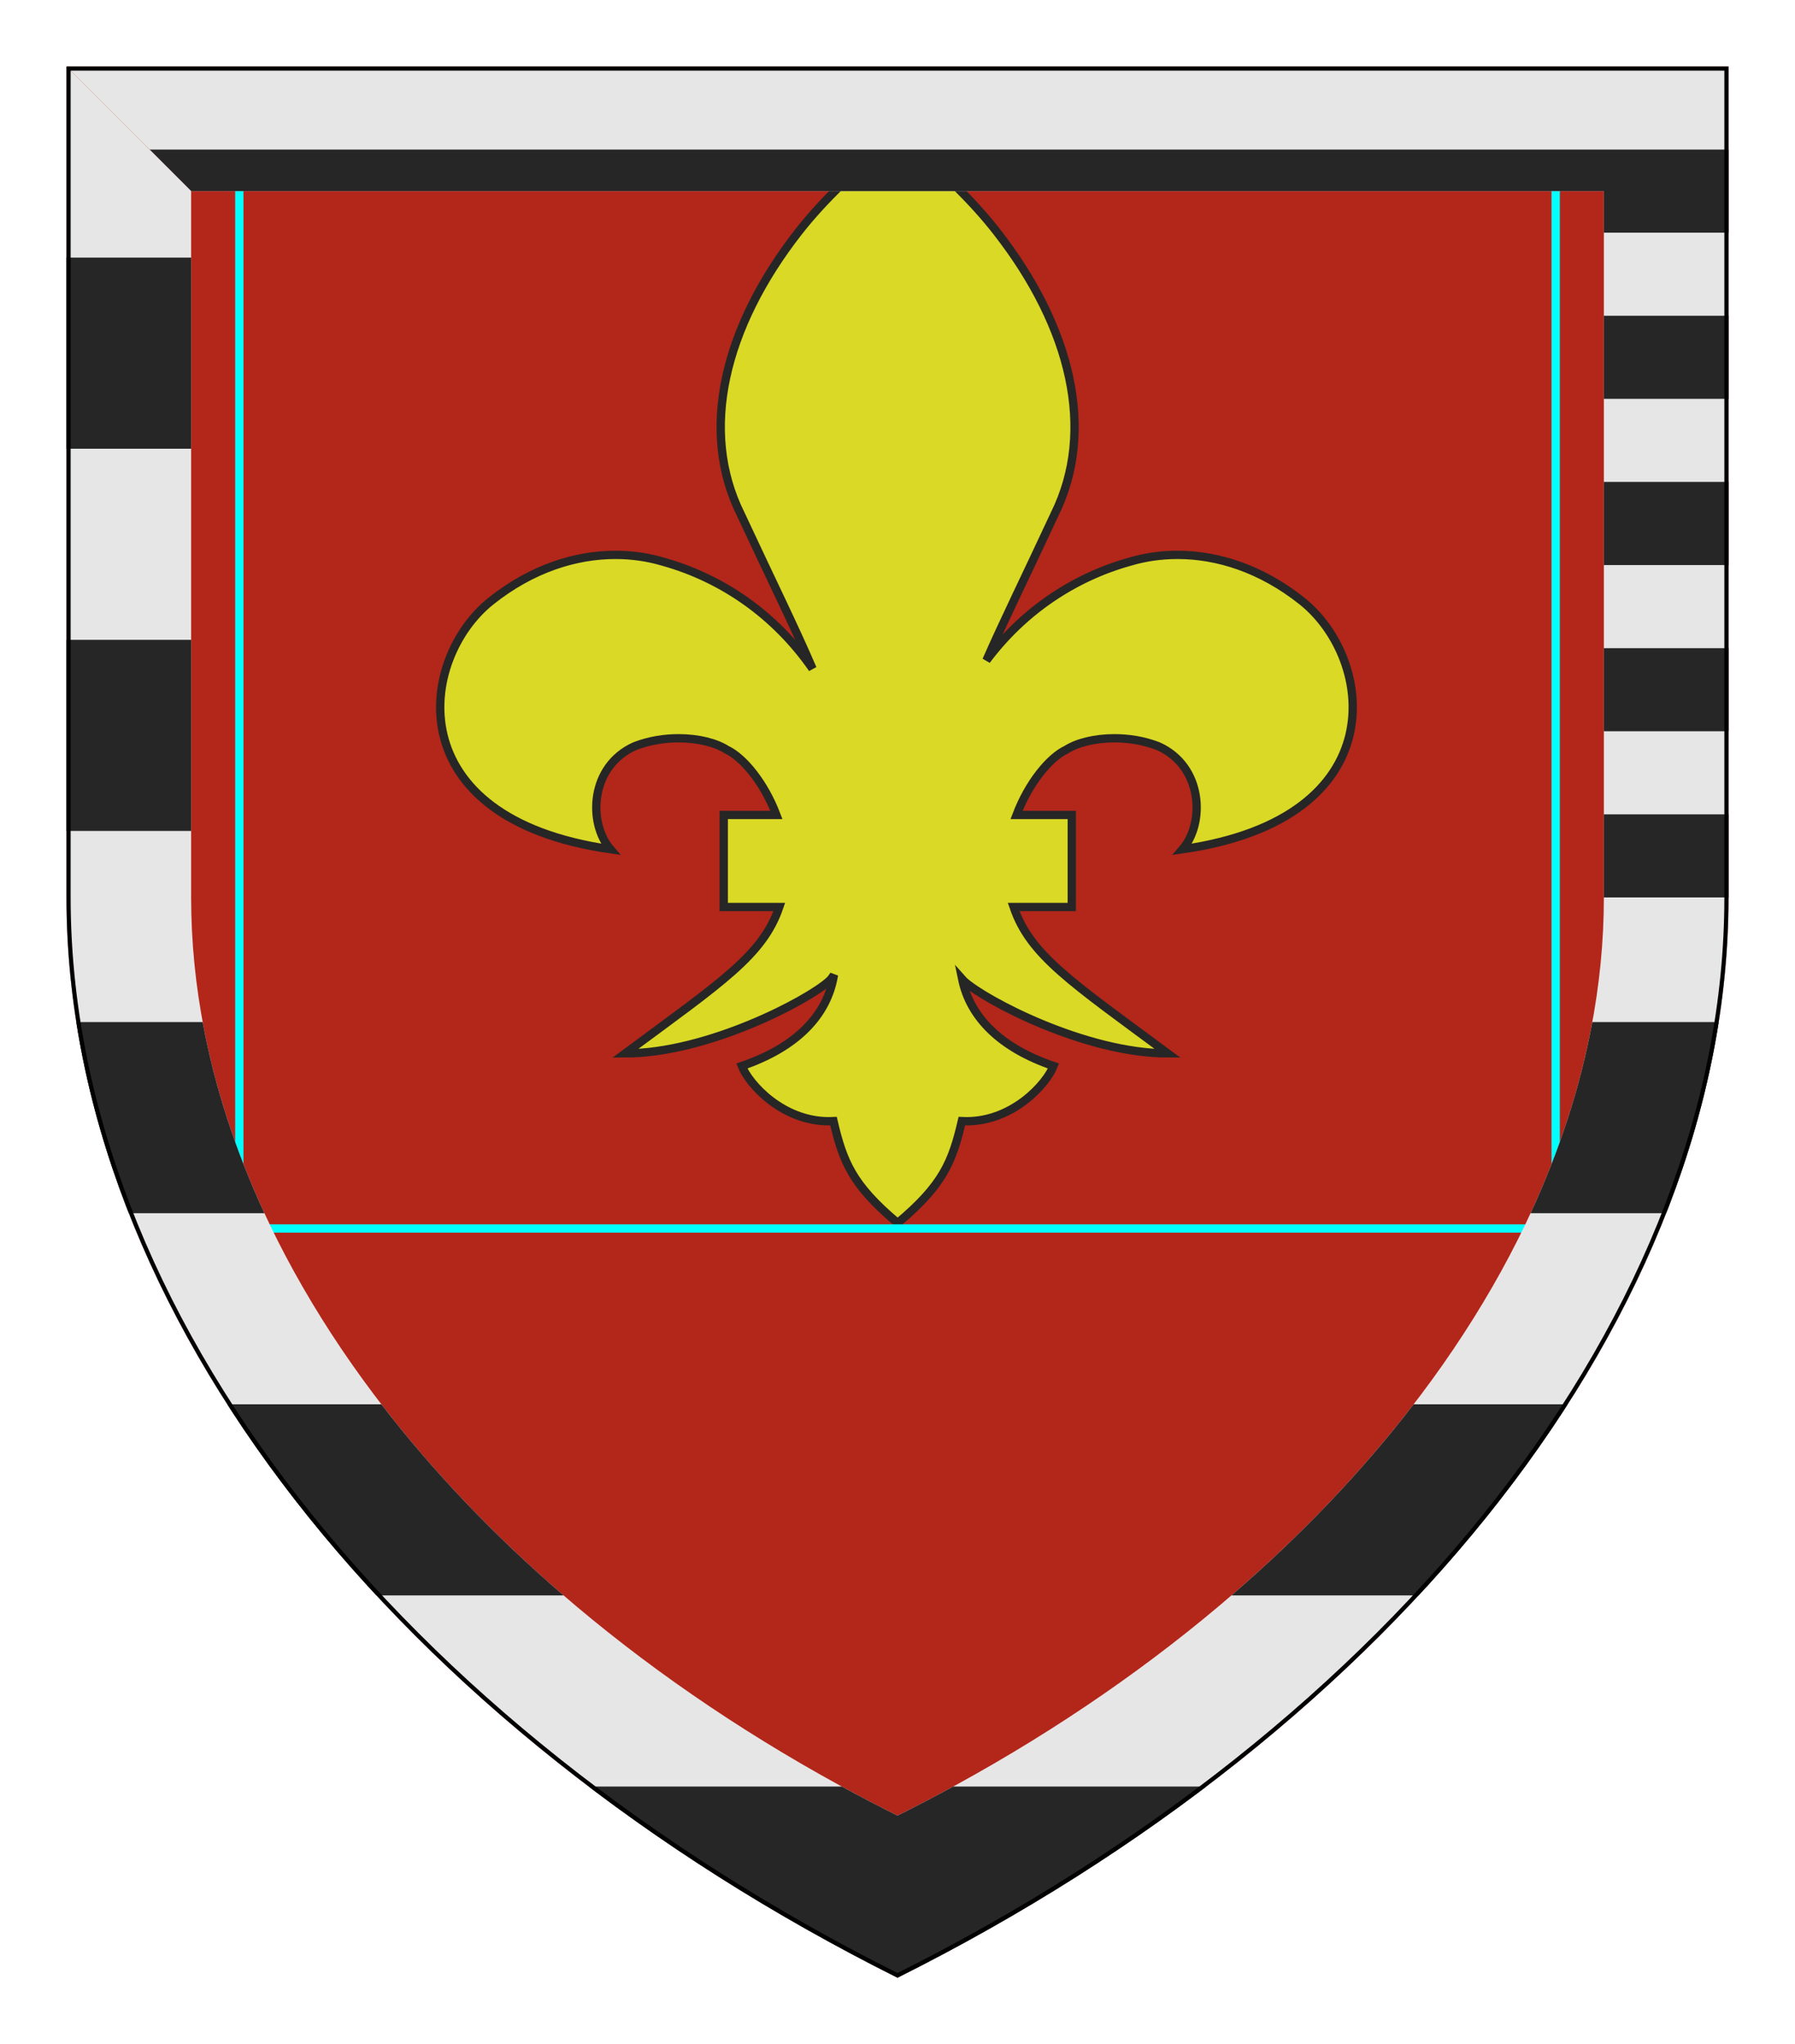 <?xml version="1.0" encoding="UTF-8" standalone="no"?>
<svg xmlns="http://www.w3.org/2000/svg" height="246.0" width="216.0">
<defs>
<clipPath id="contour">
<path d="M 0.0,0.0 L 200.0,0.0 L 200.0,100.0 C 200.0,150.0 160.0,200.0 100.0,230.0 C 40.0,200.0 0.0,150.0 0.0,100.0 L 0.0,0.0 Z"/>
</clipPath>
<radialGradient id="lighting">
<stop offset="25%" stop-color="white" stop-opacity="35%"/>
<stop offset="100%" stop-color="white" stop-opacity="0%"/>
</radialGradient>
</defs>
<g transform="translate(8.0,8.0)">
<path clip-path="url(#contour)" comment="FieldBackground" d="M 0.0,0.0 L 200.0,0.0 L 200.0,100.0 C 200.0,150.0 160.0,200.0 100.0,230.0 C 40.0,200.0 0.0,150.0 0.0,100.0 L 0.0,0.0 Z" style="fill: rgb(179, 38, 26); stroke-width: 1px; stroke: none;"/>
<path clip-path="url(#contour)" comment="'fleur-de-lis' FieldBackground" d="M 89.776,72.473 C 89.776,72.473 89.776,72.473 89.776,72.473 L 89.776,72.473 C 89.776,72.473 89.776,72.473 89.776,72.473 Z" style="fill: rgb(217, 217, 38); stroke-width: 1px; stroke: rgb(38, 38, 38);"/>
<path clip-path="url(#contour)" comment="'fleur-de-lis' FieldBackground" d="M 100.031,8.104 C 99.992,8.104 99.954,8.134 99.897,8.202 C 95.317,12.166 91.25,15.843 88.067,19.93 C 79.132,31.391 76.133,43.838 81.145,53.903 C 84.828,61.818 87.664,67.539 89.776,72.473 C 85.281,65.997 78.905,61.577 71.779,59.592 C 70.009,59.065 68.082,58.774 66.061,58.774 C 61.306,58.774 56.034,60.387 51.075,64.337 C 42.346,71.3 39.799,90.504 65.452,94.201 C 62.741,91.059 62.967,84.219 68.39,81.795 C 70.122,81.126 71.952,80.844 73.654,80.844 C 76.027,80.844 78.151,81.393 79.419,82.206 C 81.466,83.158 83.976,86.241 85.428,90.073 L 79.091,90.073 L 79.091,101.152 L 85.776,101.152 C 83.791,106.972 78.848,110.166 67.239,118.766 C 77.139,118.766 89.217,112.379 91.764,110.058 C 91.961,109.882 92.157,109.633 92.351,109.322 C 91.571,114.183 87.844,118.044 81.268,120.286 C 82.143,122.494 86.157,126.935 91.743,126.935 C 91.926,126.935 92.111,126.93 92.298,126.921 C 93.448,131.85 94.598,134.602 99.897,139.08 C 99.959,139.131 99.99,139.157 100.021,139.157 C 100.051,139.157 100.082,139.131 100.144,139.08 C 105.443,134.602 106.593,131.85 107.743,126.921 C 107.93,126.93 108.115,126.935 108.298,126.935 C 113.884,126.935 117.898,122.494 118.773,120.286 C 112.437,118.126 108.746,114.463 107.787,109.851 C 107.855,109.928 107.922,109.997 107.99,110.058 C 110.537,112.379 122.614,118.766 132.514,118.766 C 120.905,110.166 115.963,106.972 113.977,101.152 L 120.971,101.152 L 120.971,90.073 L 114.325,90.073 C 115.778,86.241 118.287,83.158 120.334,82.206 C 121.602,81.393 123.727,80.844 126.1,80.844 C 127.802,80.844 129.631,81.126 131.364,81.795 C 136.786,84.219 137.012,91.059 134.301,94.201 C 159.955,90.504 157.408,71.3 148.679,64.337 C 143.72,60.387 138.448,58.774 133.692,58.774 C 131.672,58.774 129.745,59.065 127.975,59.592 C 121.221,61.473 115.141,65.541 110.698,71.474 C 112.759,66.766 115.459,61.29 118.896,53.903 C 123.887,43.838 120.909,31.391 111.975,19.93 C 108.791,15.822 104.745,12.125 100.144,8.161 L 100.144,8.161 C 100.098,8.124 100.064,8.104 100.031,8.104 Z" style="fill: rgb(217, 217, 38); stroke-width: 1px; stroke: rgb(38, 38, 38);"/>
<path clip-path="url(#contour)" comment="'fleur-de-lis' mobile debug reticle" d="M 20.8,7.36 L 179.2,7.36 L 179.2,139.84 L 20.8,139.84 L 20.8,7.36 Z" style="fill: none; stroke-width: 1px; stroke: rgb(0, 255, 255);"/>
<path clip-path="url(#contour)" comment="Bordure BarryVariationRenderer background" d="M 0.0,0.0 L 15.0,15.0 L 185.0,15.0 L 185.0,100.0 L 200.0,100.0 L 200.0,0.0 L 0.0,0.0 Z" style="fill: rgb(230, 230, 230); stroke-width: 1px; stroke: none;"/>
<path clip-path="url(#contour)" comment="Bordure clipped barry 10.0" d="M 10.0,10.0 L 15.0,15.0 L 185.0,15.0 L 185.0,20.0 L 200.0,20.0 L 200.0,10.0 L 10.0,10.0 Z" style="fill: rgb(38, 38, 38); stroke-width: 1px; stroke: none;"/>
<path clip-path="url(#contour)" comment="Bordure clipped barry 30.0" d="M 185.0,30.0 L 185.0,40.0 L 200.0,40.0 L 200.0,30.0 L 185.0,30.0 Z" style="fill: rgb(38, 38, 38); stroke-width: 1px; stroke: none;"/>
<path clip-path="url(#contour)" comment="Bordure clipped barry 50.0" d="M 185.0,50.0 L 185.0,60.0 L 200.0,60.0 L 200.0,50.0 L 185.0,50.0 Z" style="fill: rgb(38, 38, 38); stroke-width: 1px; stroke: none;"/>
<path clip-path="url(#contour)" comment="Bordure clipped barry 70.0" d="M 185.0,70.0 L 185.0,80.0 L 200.0,80.0 L 200.0,70.0 L 185.0,70.0 Z" style="fill: rgb(38, 38, 38); stroke-width: 1px; stroke: none;"/>
<path clip-path="url(#contour)" comment="Bordure clipped barry 90.0" d="M 185.0,90.0 L 185.0,100.0 L 200.0,100.0 L 200.0,90.0 L 185.0,90.0 Z" style="fill: rgb(38, 38, 38); stroke-width: 1px; stroke: none;"/>
<path clip-path="url(#contour)" comment="Bordure BarryVariationRenderer background" d="M 0.0,0.0 L 0.0,100.0 C 0.0,150.0 40.0,200.0 100.0,230.0 C 160.0,200.0 200.0,150.0 200.0,100.0 L 185.0,100.0 C 185.0,142.5 151.0,185.0 100.0,210.5 C 49.0,185.0 15.0,142.5 15.0,100.0 L 15.0,15.0 L 0.0,0.0 Z" style="fill: rgb(230, 230, 230); stroke-width: 1px; stroke: none;"/>
<path clip-path="url(#contour)" comment="Bordure clipped barry 23.0" d="M 0.0,23.0 L 0.0,46.0 L 15.0,46.0 L 15.0,23.0 L 0.0,23.0 Z" style="fill: rgb(38, 38, 38); stroke-width: 1px; stroke: none;"/>
<path clip-path="url(#contour)" comment="Bordure clipped barry 69.0" d="M 0.0,69.0 L 0.0,92.0 L 15.0,92.0 L 15.0,69.0 L 0.0,69.0 Z" style="fill: rgb(38, 38, 38); stroke-width: 1px; stroke: none;"/>
<path clip-path="url(#contour)" comment="Bordure clipped barry 115.0" d="M 1.183,115.0 C 2.397,122.74 4.529,130.432 7.503,138.0 L 23.818,138.0 C 20.33,130.471 17.819,122.77 16.389,115.0 L 1.183,115.0 Z" style="fill: rgb(38, 38, 38); stroke-width: 1px; stroke: none;"/>
<path clip-path="url(#contour)" comment="Bordure clipped barry 115.0" d="M 183.611,115.0 C 182.181,122.77 179.67,130.471 176.182,138.0 L 192.497,138.0 C 195.471,130.432 197.603,122.74 198.817,115.0 L 1.183,115.0 Z" style="fill: rgb(38, 38, 38); stroke-width: 1px; stroke: none;"/>
<path clip-path="url(#contour)" comment="Bordure clipped barry 161.0" d="M 19.352,161.0 C 24.445,168.942 30.46,176.642 37.299,184.0 L 59.82,184.0 C 51.477,176.815 44.114,169.095 37.892,161.0 L 19.352,161.0 Z" style="fill: rgb(38, 38, 38); stroke-width: 1px; stroke: none;"/>
<path clip-path="url(#contour)" comment="Bordure clipped barry 161.0" d="M 162.108,161.0 C 155.886,169.095 148.523,176.815 140.18,184.0 L 162.701,184.0 C 169.54,176.642 175.555,168.942 180.648,161.0 L 19.352,161.0 Z" style="fill: rgb(38, 38, 38); stroke-width: 1px; stroke: none;"/>
<path clip-path="url(#contour)" comment="Bordure clipped barry 207.0" d="M 62.844,207.0 C 74.071,215.524 86.531,223.266 100.0,230.0 C 113.469,223.266 125.929,215.524 137.156,207.0 L 106.699,207.0 C 104.501,208.199 102.267,209.366 100.0,210.5 C 97.733,209.366 95.499,208.199 93.301,207.0 L 62.844,207.0 Z" style="fill: rgb(38, 38, 38); stroke-width: 1px; stroke: none;"/>
<path clip-path="url(#contour)" comment="outer shield shape border" d="M 0.0,0.0 L 200.0,0.0 L 200.0,100.0 C 200.0,150.0 160.0,200.0 100.0,230.0 C 40.0,200.0 0.0,150.0 0.0,100.0 L 0.0,0.0 Z" style="fill: none; stroke-width: 1px; stroke: rgb(0, 0, 0);"/>
</g>
</svg>
